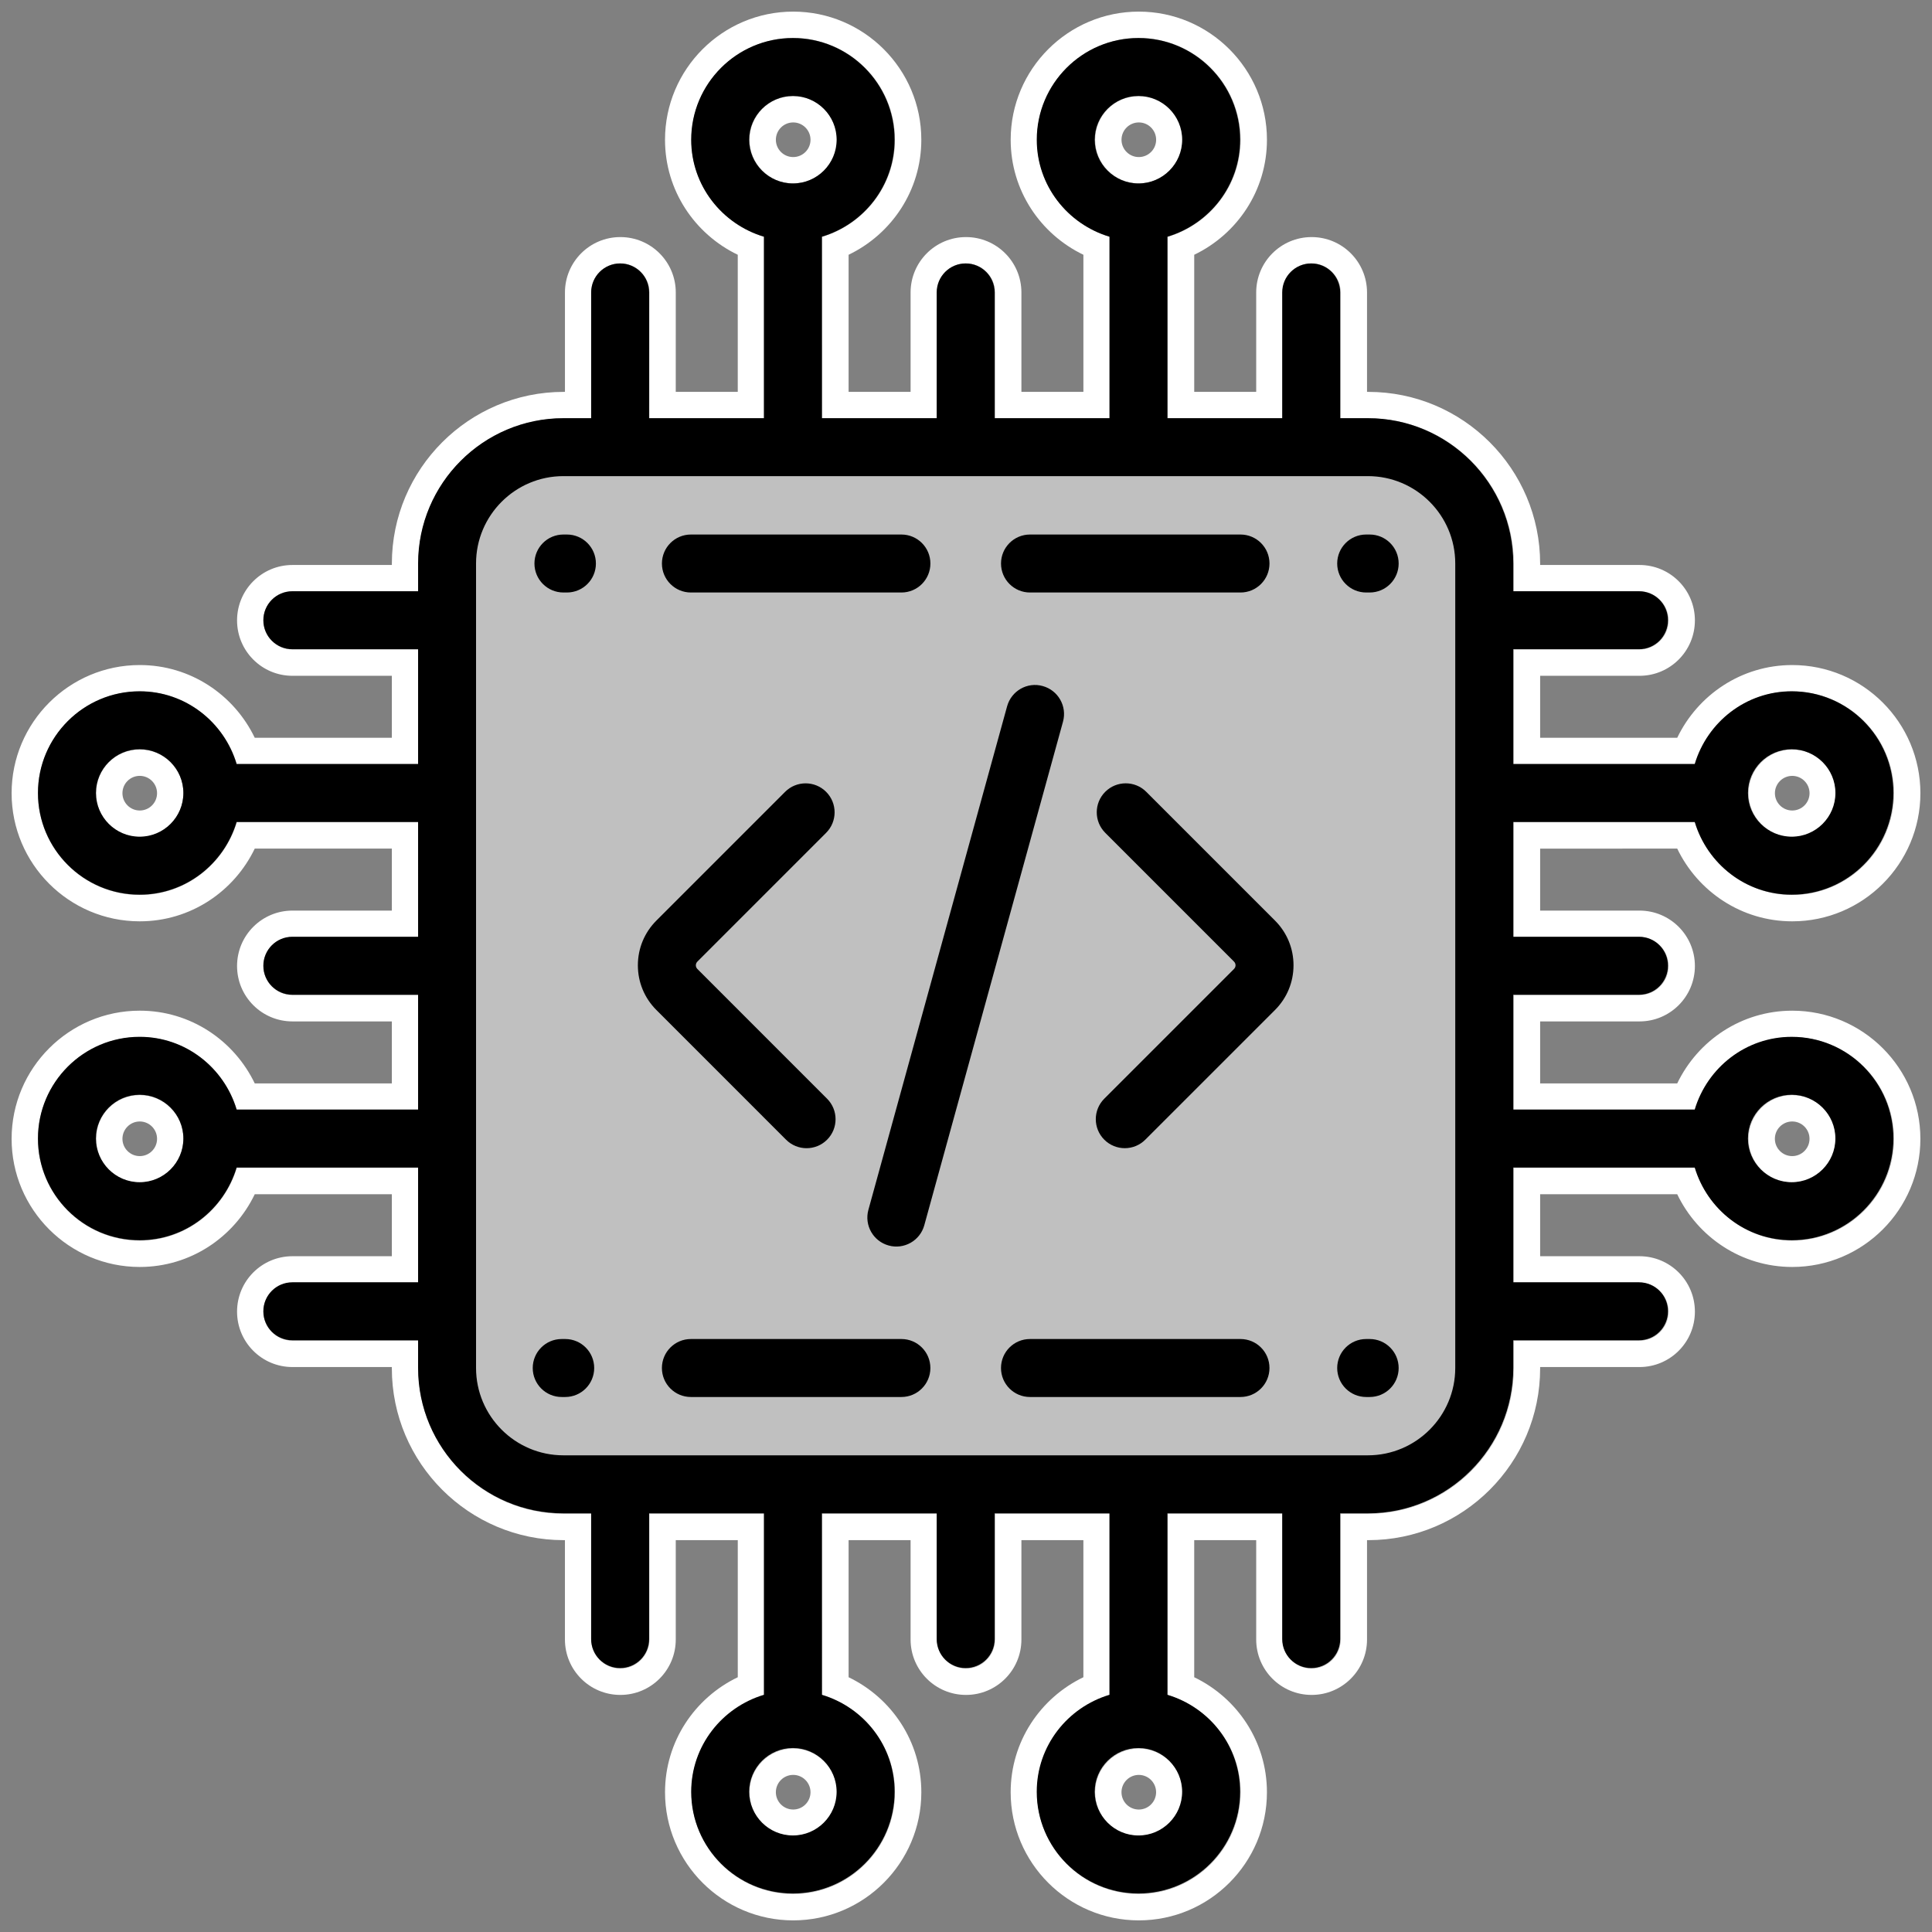 <?xml version="1.0" encoding="UTF-8" standalone="no"?>
<!DOCTYPE svg PUBLIC "-//W3C//DTD SVG 1.1//EN" "http://www.w3.org/Graphics/SVG/1.1/DTD/svg11.dtd">
<svg width="100%" height="100%" viewBox="0 0 1024 1024" version="1.1" xmlns="http://www.w3.org/2000/svg" xmlns:xlink="http://www.w3.org/1999/xlink" xml:space="preserve" xmlns:serif="http://www.serif.com/" style="fill-rule:evenodd;clip-rule:evenodd;stroke-linejoin:round;stroke-miterlimit:2;">
    <rect x="0" y="0" width="1024" height="1024" fill="#808080" stroke="none"/>
    <rect id="Artboard1" x="0" y="0" width="1024" height="1024" style="fill:none;"/>
    <g id="Artboard11" serif:id="Artboard1">
        <g id="Layer1">
            <g>
                <path d="M898.504,435.78L802.306,435.787L802.306,496.634L868.962,496.634C877.454,496.634 884.332,503.512 884.332,512.003C884.332,520.488 877.461,527.373 868.962,527.373L802.306,527.373L802.306,588.235L898.499,588.235C905.165,566.023 925.573,549.685 949.928,549.685C979.662,549.685 1003.84,573.872 1003.84,603.605C1003.84,633.332 979.662,657.518 949.928,657.518C925.564,657.518 905.164,641.188 898.499,618.976L802.306,618.976L802.306,679.823L868.962,679.823C877.454,679.823 884.332,686.701 884.332,695.192C884.332,703.677 877.461,710.562 868.962,710.562L802.306,710.562L802.306,725.259C802.306,767.743 767.739,802.31 725.247,802.31L710.55,802.31L710.55,868.974C710.55,877.458 703.679,884.344 695.181,884.344C686.689,884.344 679.811,877.466 679.811,868.974L679.811,802.31L618.964,802.31L618.957,898.509C641.168,905.175 657.5,925.576 657.5,949.931C657.5,979.657 633.32,1003.84 603.586,1003.84C573.853,1003.84 549.673,979.657 549.673,949.931C549.673,925.568 566.004,905.174 588.216,898.509L588.216,802.31L527.368,802.31L527.368,868.974C527.368,877.458 520.497,884.344 511.999,884.344C503.508,884.344 496.63,877.466 496.63,868.974L496.63,802.31L435.775,802.31L435.782,898.509C457.993,905.175 474.325,925.576 474.325,949.931C474.325,979.657 450.145,1003.84 420.412,1003.84C390.671,1003.84 366.479,979.657 366.479,949.931C366.479,925.574 382.816,905.174 405.036,898.509L405.036,802.31L344.167,802.31L344.167,868.974C344.167,877.458 337.296,884.344 328.797,884.344C320.306,884.344 313.428,877.466 313.428,868.974L313.428,802.31L298.731,802.31C256.254,802.31 221.687,767.743 221.687,725.259L221.687,710.562L155.015,710.562C146.524,710.562 139.646,703.684 139.646,695.192C139.646,686.708 146.517,679.823 155.015,679.823L221.687,679.823L221.687,618.976L125.481,618.976C118.815,641.18 98.421,657.518 74.066,657.518C44.332,657.518 20.153,633.332 20.153,603.605C20.153,573.87 44.332,549.677 74.066,549.677C98.421,549.677 118.815,566.008 125.481,588.228L221.687,588.228L221.687,527.373L155.015,527.373C146.524,527.373 139.646,520.495 139.646,512.003C139.646,503.519 146.517,496.634 155.015,496.634L221.694,496.634L221.687,435.779L125.481,435.779C118.815,457.984 98.421,474.322 74.066,474.322C44.332,474.322 20.153,450.135 20.153,420.409C20.153,390.675 44.332,366.488 74.066,366.488C98.421,366.488 118.816,382.819 125.481,405.039L221.687,405.039L221.687,344.191L155.016,344.191C146.524,344.191 139.646,337.313 139.646,328.822C139.646,320.337 146.517,313.452 155.016,313.452L221.694,313.452L221.694,298.748C221.694,256.264 256.261,221.704 298.738,221.704L313.435,221.697L313.435,155.026C313.435,146.542 320.306,139.656 328.805,139.656C337.296,139.656 344.174,146.534 344.174,155.026L344.16,221.697L405.029,221.697L405.029,125.491C382.817,118.825 366.472,98.432 366.472,74.076C366.472,44.343 390.671,20.156 420.405,20.156C450.139,20.156 474.325,44.343 474.318,74.076C474.318,98.432 457.988,118.826 435.775,125.491L435.782,221.697L496.63,221.697L496.63,155.026C496.63,146.542 503.501,139.656 511.999,139.656C520.491,139.656 527.369,146.534 527.369,155.026L527.369,221.704L588.223,221.697L588.223,125.492C566.012,118.825 549.681,98.424 549.681,74.076C549.681,44.343 573.86,20.156 603.594,20.156C633.327,20.156 657.507,44.343 657.507,74.076C657.507,98.432 641.177,118.826 618.964,125.492L618.964,221.697L679.812,221.697L679.812,155.026C679.812,146.542 686.683,139.657 695.181,139.657C703.672,139.657 710.55,146.535 710.55,155.026L710.55,221.705L725.247,221.705C767.739,221.705 802.306,256.264 802.306,298.749L802.306,313.453L868.963,313.453C877.454,313.453 884.332,320.331 884.332,328.822C884.332,337.306 877.461,344.191 868.963,344.191L802.306,344.191L802.306,405.039L898.504,405.039C905.171,382.827 925.579,366.489 949.934,366.489C979.668,366.489 1003.85,390.676 1003.85,420.409C1003.85,450.136 979.668,474.33 949.934,474.323C925.57,474.323 905.17,457.992 898.504,435.78ZM397.227,74.08C397.227,86.859 407.629,97.254 420.415,97.247C433.188,97.247 443.59,86.852 443.59,74.073C443.59,61.293 433.188,50.891 420.415,50.891C407.629,50.891 397.227,61.294 397.227,74.08ZM443.582,949.912C443.582,937.132 433.181,926.73 420.408,926.73C407.621,926.73 397.219,937.132 397.219,949.912C397.219,962.691 407.622,973.086 420.408,973.086C433.181,973.086 443.582,962.691 443.582,949.912ZM74.077,626.762C86.849,626.762 97.251,616.367 97.244,603.588C97.244,590.808 86.842,580.406 74.07,580.406C61.297,580.406 50.896,590.808 50.896,603.588C50.896,616.367 61.298,626.762 74.077,626.762ZM949.927,397.23C937.14,397.23 926.738,407.632 926.738,420.411C926.738,433.191 937.14,443.585 949.927,443.585C962.699,443.585 973.101,433.191 973.101,420.411C973.101,407.631 962.699,397.23 949.927,397.23ZM580.422,74.08C580.422,86.859 590.824,97.254 603.603,97.247C616.375,97.247 626.777,86.852 626.777,74.073C626.777,61.293 616.375,50.891 603.603,50.891C590.823,50.891 580.422,61.294 580.422,74.08ZM626.759,949.912C626.759,937.132 616.357,926.73 603.585,926.737C590.813,926.737 580.411,937.139 580.411,949.919C580.411,962.698 590.813,973.093 603.585,973.093C616.357,973.093 626.759,962.698 626.759,949.912ZM74.077,443.585C86.849,443.585 97.251,433.19 97.244,420.404C97.244,407.624 86.842,397.222 74.07,397.222C61.297,397.222 50.896,407.624 50.896,420.404C50.896,433.191 61.298,443.585 74.077,443.585ZM949.909,580.406C937.122,580.406 926.72,590.808 926.72,603.588C926.72,616.367 937.122,626.762 949.909,626.762C962.681,626.762 973.083,616.367 973.083,603.588C973.083,590.808 962.681,580.406 949.909,580.406Z" style="fill:rgb(192,192,192);"/>
                <path d="M888.964,449.78L816.306,449.786L816.306,482.634L868.962,482.634C885.189,482.634 898.332,495.777 898.332,512.003C898.332,528.216 885.202,541.373 868.962,541.373L816.306,541.373L816.306,574.235C816.306,574.235 888.959,574.235 888.959,574.235C899.906,551.477 923.019,535.685 949.928,535.685C987.383,535.685 1017.84,566.151 1017.84,603.605C1017.84,641.051 987.383,671.518 949.928,671.518C923.008,671.518 899.903,655.733 888.958,632.976L816.306,632.976L816.306,665.823L868.962,665.823C885.189,665.823 898.332,678.966 898.332,695.192C898.332,711.405 885.202,724.562 868.962,724.562L816.306,724.562L816.306,725.259C816.306,775.462 775.459,816.31 725.247,816.31L724.55,816.31L724.55,868.974C724.55,885.187 711.42,898.344 695.181,898.344C678.955,898.344 665.811,885.2 665.811,868.974C665.811,868.974 665.811,816.31 665.811,816.31L632.963,816.31C632.963,816.31 632.957,888.969 632.957,888.969C655.714,899.915 671.5,923.021 671.5,949.931C671.5,987.377 641.041,1017.84 603.586,1017.84C566.132,1017.84 535.673,987.377 535.673,949.931C535.673,923.013 551.458,899.912 574.216,888.968L574.216,816.31L541.368,816.31L541.368,868.974C541.368,885.187 528.239,898.344 511.999,898.344C495.773,898.344 482.63,885.2 482.63,868.974L482.63,816.31C482.63,816.31 449.776,816.31 449.776,816.31C449.776,816.31 449.781,888.968 449.781,888.968C472.539,899.914 488.325,923.02 488.325,949.931C488.325,987.377 457.866,1017.84 420.412,1017.84C382.949,1017.84 352.479,987.375 352.479,949.931C352.479,923.018 368.27,899.911 391.036,888.967C391.036,888.967 391.036,816.31 391.036,816.31L358.167,816.31L358.167,868.974C358.167,885.187 345.037,898.344 328.797,898.344C312.571,898.344 299.428,885.2 299.428,868.974L299.428,816.31L298.731,816.31C248.535,816.31 207.687,775.463 207.687,725.259C207.687,725.259 207.687,724.562 207.687,724.562L155.015,724.562C138.789,724.562 125.646,711.419 125.646,695.192C125.646,678.98 138.776,665.823 155.015,665.823L207.687,665.823C207.687,665.823 207.687,632.976 207.687,632.976C207.687,632.976 135.021,632.976 135.021,632.975C124.076,655.727 100.976,671.518 74.066,671.518C36.611,671.518 6.153,641.051 6.153,603.605C6.153,566.149 36.612,535.677 74.066,535.677C100.977,535.677 124.079,551.463 135.023,574.228C135.023,574.228 207.687,574.228 207.687,574.228C207.687,574.228 207.687,541.373 207.687,541.373L155.015,541.373C138.789,541.373 125.646,528.23 125.646,512.003C125.646,495.791 138.776,482.634 155.015,482.634C155.015,482.634 207.693,482.634 207.693,482.634L207.689,449.779C207.689,449.779 135.021,449.779 135.021,449.779C124.076,472.531 100.976,488.322 74.066,488.322C36.611,488.322 6.153,457.855 6.153,420.409C6.153,382.955 36.612,352.488 74.066,352.488C100.978,352.488 124.08,368.274 135.023,391.039L207.687,391.039C207.687,391.039 207.687,358.191 207.687,358.191L155.016,358.191C138.79,358.191 125.646,345.048 125.646,328.822C125.646,312.609 138.776,299.452 155.016,299.452L207.694,299.452L207.694,298.748C207.694,248.544 248.542,207.704 298.732,207.704L299.435,207.704L299.435,155.026C299.435,138.813 312.565,125.656 328.805,125.656C345.031,125.656 358.174,138.8 358.174,155.026L358.163,207.697L391.029,207.697C391.029,207.697 391.029,135.032 391.029,135.032C368.269,124.088 352.472,100.986 352.472,74.076C352.472,36.623 382.952,6.156 420.405,6.156C457.859,6.156 488.326,36.623 488.318,74.078C488.318,100.988 472.533,124.088 449.776,135.032C449.776,135.032 449.781,207.697 449.781,207.697C449.781,207.697 482.63,207.697 482.63,207.697L482.63,155.026C482.63,138.813 495.76,125.656 511.999,125.656C528.225,125.656 541.369,138.8 541.369,155.026C541.369,155.026 541.369,207.703 541.369,207.703L574.223,207.699C574.223,207.699 574.223,135.032 574.224,135.032C551.466,124.086 535.681,100.979 535.681,74.076C535.681,36.622 566.14,6.156 603.594,6.156C641.048,6.156 671.507,36.622 671.507,74.076C671.507,100.987 655.722,124.088 632.964,135.032L632.964,207.697C632.964,207.697 665.812,207.697 665.812,207.697L665.812,155.026C665.812,138.813 678.941,125.657 695.181,125.657C711.407,125.657 724.55,138.8 724.55,155.026L724.55,207.705L725.247,207.705C775.46,207.705 816.306,248.545 816.306,298.749L816.306,299.453L868.963,299.453C885.189,299.453 898.332,312.596 898.332,328.822C898.332,345.035 885.202,358.191 868.963,358.191L816.306,358.191L816.306,391.039C816.306,391.039 888.964,391.039 888.964,391.039C899.912,368.281 923.025,352.489 949.934,352.489C987.388,352.489 1017.85,382.955 1017.85,420.409C1017.85,457.855 987.388,488.33 949.933,488.323C923.014,488.322 899.909,472.537 888.964,449.78ZM898.504,435.78C905.17,457.992 925.57,474.323 949.934,474.323C979.668,474.33 1003.85,450.136 1003.85,420.409C1003.85,390.676 979.668,366.489 949.934,366.489C925.579,366.489 905.171,382.827 898.504,405.039L802.306,405.039L802.306,344.191L868.963,344.191C877.461,344.191 884.332,337.306 884.332,328.822C884.332,320.331 877.454,313.453 868.963,313.453L802.306,313.453L802.306,298.749C802.306,256.264 767.739,221.705 725.247,221.705L710.55,221.705L710.55,155.026C710.55,146.535 703.672,139.657 695.181,139.657C686.683,139.657 679.812,146.542 679.812,155.026L679.812,221.697L618.964,221.697L618.964,125.492C641.177,118.826 657.507,98.432 657.507,74.076C657.507,44.343 633.327,20.156 603.594,20.156C573.86,20.156 549.681,44.343 549.681,74.076C549.681,98.424 566.012,118.825 588.223,125.492L588.223,221.697L527.369,221.704L527.369,155.026C527.369,146.534 520.491,139.656 511.999,139.656C503.501,139.656 496.63,146.542 496.63,155.026L496.63,221.697L435.782,221.697L435.775,125.491C457.988,118.826 474.318,98.432 474.318,74.076C474.325,44.343 450.139,20.156 420.405,20.156C390.671,20.156 366.472,44.343 366.472,74.076C366.472,98.432 382.817,118.825 405.029,125.491L405.029,221.697L344.16,221.697L344.174,155.026C344.174,146.534 337.296,139.656 328.805,139.656C320.306,139.656 313.435,146.542 313.435,155.026L313.435,221.697L298.738,221.704C256.261,221.704 221.694,256.264 221.694,298.748L221.694,313.452L155.016,313.452C146.517,313.452 139.646,320.337 139.646,328.822C139.646,337.313 146.524,344.191 155.016,344.191L221.687,344.191L221.687,405.039L125.481,405.039C118.816,382.819 98.421,366.488 74.066,366.488C44.332,366.488 20.153,390.675 20.153,420.409C20.153,450.135 44.332,474.322 74.066,474.322C98.421,474.322 118.815,457.984 125.481,435.779L221.687,435.779L221.694,496.634L155.015,496.634C146.517,496.634 139.646,503.519 139.646,512.003C139.646,520.495 146.524,527.373 155.015,527.373L221.687,527.373L221.687,588.228L125.481,588.228C118.815,566.008 98.421,549.677 74.066,549.677C44.332,549.677 20.153,573.87 20.153,603.605C20.153,633.332 44.332,657.518 74.066,657.518C98.421,657.518 118.815,641.18 125.481,618.976L221.687,618.976L221.687,679.823L155.015,679.823C146.517,679.823 139.646,686.708 139.646,695.192C139.646,703.684 146.524,710.562 155.015,710.562L221.687,710.562L221.687,725.259C221.687,767.743 256.254,802.31 298.731,802.31L313.428,802.31L313.428,868.974C313.428,877.466 320.306,884.344 328.797,884.344C337.296,884.344 344.167,877.458 344.167,868.974L344.167,802.31L405.036,802.31L405.036,898.509C382.816,905.174 366.479,925.574 366.479,949.931C366.479,979.657 390.671,1003.84 420.412,1003.84C450.145,1003.84 474.325,979.657 474.325,949.931C474.325,925.576 457.993,905.175 435.782,898.509L435.775,802.31L496.63,802.31L496.63,868.974C496.63,877.466 503.508,884.344 511.999,884.344C520.497,884.344 527.368,877.458 527.368,868.974L527.368,802.31L588.216,802.31L588.216,898.509C566.004,905.174 549.673,925.568 549.673,949.931C549.673,979.657 573.853,1003.84 603.586,1003.84C633.32,1003.84 657.5,979.657 657.5,949.931C657.5,925.576 641.168,905.175 618.957,898.509L618.964,802.31L679.811,802.31L679.811,868.974C679.811,877.466 686.689,884.344 695.181,884.344C703.679,884.344 710.55,877.458 710.55,868.974L710.55,802.31L725.247,802.31C767.739,802.31 802.306,767.743 802.306,725.259L802.306,710.562L868.962,710.562C877.461,710.562 884.332,703.677 884.332,695.192C884.332,686.701 877.454,679.823 868.962,679.823L802.306,679.823L802.306,618.976L898.499,618.976C905.164,641.188 925.564,657.518 949.928,657.518C979.662,657.518 1003.84,633.332 1003.84,603.605C1003.84,573.872 979.662,549.685 949.928,549.685C925.573,549.685 905.165,566.023 898.499,588.235L802.306,588.235L802.306,527.373L868.962,527.373C877.461,527.373 884.332,520.488 884.332,512.003C884.332,503.512 877.454,496.634 868.962,496.634L802.306,496.634L802.306,435.787L898.504,435.78ZM949.927,397.23C962.699,397.23 973.101,407.631 973.101,420.411C973.101,433.191 962.699,443.585 949.927,443.585C937.14,443.585 926.738,433.191 926.738,420.411C926.738,407.632 937.14,397.23 949.927,397.23ZM949.927,411.23C944.861,411.23 940.738,415.348 940.738,420.411C940.738,425.473 944.862,429.585 949.927,429.585C954.983,429.585 959.101,425.47 959.101,420.411C959.101,415.351 954.984,411.23 949.927,411.23ZM626.759,949.912C626.759,962.698 616.357,973.093 603.585,973.093C590.813,973.093 580.411,962.698 580.411,949.919C580.411,937.139 590.813,926.737 603.585,926.737C616.357,926.73 626.759,937.132 626.759,949.912ZM612.759,949.912C612.759,944.855 608.647,940.735 603.593,940.737L603.585,940.737C598.527,940.737 594.411,944.859 594.411,949.919C594.411,954.978 598.529,959.093 603.585,959.093C608.642,959.093 612.759,954.975 612.759,949.912ZM74.077,443.585C61.298,443.585 50.896,433.191 50.896,420.404C50.896,407.624 61.297,397.222 74.07,397.222C86.842,397.222 97.244,407.624 97.244,420.404C97.251,433.19 86.849,443.585 74.077,443.585ZM74.077,429.585C79.131,429.585 83.247,425.471 83.244,420.412L83.244,420.404C83.244,415.343 79.127,411.222 74.07,411.222C69.012,411.222 64.896,415.344 64.896,420.404C64.896,425.468 69.016,429.585 74.077,429.585ZM580.422,74.08C580.422,61.294 590.823,50.891 603.603,50.891C616.375,50.891 626.777,61.293 626.777,74.073C626.777,86.852 616.375,97.247 603.603,97.247C590.824,97.254 580.422,86.859 580.422,74.08ZM594.422,74.08C594.422,79.137 598.538,83.25 603.595,83.247L603.603,83.247C608.659,83.247 612.777,79.132 612.777,74.073C612.777,69.012 608.661,64.891 603.603,64.891C598.54,64.891 594.422,69.014 594.422,74.08ZM397.227,74.08C397.227,61.294 407.629,50.891 420.415,50.891C433.188,50.891 443.59,61.293 443.59,74.073C443.59,86.852 433.188,97.247 420.415,97.247C407.629,97.254 397.227,86.859 397.227,74.08ZM411.227,74.08C411.227,79.138 415.347,83.25 420.408,83.247L420.415,83.247C425.472,83.247 429.59,79.132 429.59,74.073C429.59,69.012 425.473,64.891 420.415,64.891C415.349,64.891 411.227,69.013 411.227,74.08ZM443.582,949.912C443.582,962.691 433.181,973.086 420.408,973.086C407.622,973.086 397.219,962.691 397.219,949.912C397.219,937.132 407.621,926.73 420.408,926.73C433.181,926.73 443.582,937.132 443.582,949.912ZM429.582,949.912C429.582,944.851 425.466,940.73 420.408,940.73C415.343,940.73 411.219,944.849 411.219,949.912C411.219,954.973 415.344,959.086 420.408,959.086C425.465,959.086 429.582,954.971 429.582,949.912ZM74.077,626.762C61.298,626.762 50.896,616.367 50.896,603.588C50.896,590.808 61.297,580.406 74.07,580.406C86.842,580.406 97.244,590.808 97.244,603.588C97.251,616.367 86.849,626.762 74.077,626.762ZM74.077,612.762C79.13,612.762 83.247,608.651 83.244,603.596L83.244,603.588C83.244,598.527 79.127,594.406 74.07,594.406C69.012,594.406 64.896,598.527 64.896,603.588C64.896,608.648 69.017,612.762 74.077,612.762ZM949.909,580.406C962.681,580.406 973.083,590.808 973.083,603.588C973.083,616.367 962.681,626.762 949.909,626.762C937.122,626.762 926.72,616.367 926.72,603.588C926.72,590.808 937.122,580.406 949.909,580.406ZM949.909,594.406C944.843,594.406 940.72,598.525 940.72,603.588C940.72,608.649 944.844,612.762 949.909,612.762C954.965,612.762 959.083,608.647 959.083,603.588C959.083,598.527 954.966,594.406 949.909,594.406Z" style="fill:white;"/>
                <g id="Embedded" transform="matrix(1.811,0,0,1.811,-122.01,4.793)">
                    <rect x="201.377" y="134.891" width="292.866" height="291.601" style="fill:rgb(192,192,192);"/>
                    <path d="M233.29,153.79L232.271,153.79C227.579,153.79 223.786,157.591 223.786,162.274C223.786,166.962 227.583,170.759 232.271,170.759L233.29,170.759C237.981,170.759 241.774,166.958 241.774,162.274C241.774,157.587 237.978,153.79 233.29,153.79Z" style="fill-rule:nonzero;"/>
                    <path d="M468.23,153.79L467.211,153.79C462.519,153.79 458.726,157.591 458.726,162.274C458.726,166.962 462.523,170.759 467.211,170.759L468.23,170.759C472.921,170.759 476.714,166.958 476.714,162.274C476.714,157.587 472.918,153.79 468.23,153.79Z" style="fill-rule:nonzero;"/>
                    <path d="M468.23,389.24L467.211,389.24C462.519,389.24 458.726,393.041 458.726,397.724C458.726,402.412 462.523,406.209 467.211,406.209L468.23,406.209C472.921,406.209 476.714,402.408 476.714,397.724C476.714,393.041 472.918,389.24 468.23,389.24Z" style="fill-rule:nonzero;"/>
                    <path d="M232.79,389.24L231.771,389.24C227.079,389.24 223.286,393.041 223.286,397.724C223.286,402.412 227.083,406.209 231.771,406.209L232.79,406.209C237.481,406.209 241.274,402.408 241.274,397.724C241.274,393.041 237.481,389.24 232.79,389.24Z" style="fill-rule:nonzero;"/>
                    <path d="M309.43,330.91C312.743,327.598 312.743,322.226 309.43,318.91L271.481,280.953C271.11,280.582 271.024,280.156 271.024,279.863C271.024,279.574 271.106,279.152 271.481,278.773L309.149,241.097C312.462,237.785 312.462,232.41 309.149,229.097C305.837,225.785 300.465,225.785 297.149,229.097L259.481,266.769C255.985,270.266 254.055,274.914 254.055,279.863C254.055,284.813 255.985,289.461 259.481,292.957L297.43,330.91C300.743,334.223 306.114,334.223 309.43,330.91L309.43,330.91Z" style="fill-rule:nonzero;"/>
                    <path d="M402.84,229.09C399.527,225.778 394.156,225.778 390.84,229.09C387.527,232.403 387.527,237.774 390.84,241.09L428.516,278.77C428.887,279.141 428.973,279.567 428.973,279.856C428.973,280.149 428.891,280.571 428.516,280.95L390.559,318.903C387.246,322.215 387.246,327.586 390.559,330.903C393.871,334.215 399.243,334.219 402.559,330.903L440.516,292.954C444.012,289.458 445.942,284.809 445.942,279.856C445.942,274.91 444.012,270.262 440.516,266.77L402.84,229.09Z" style="fill-rule:nonzero;"/>
                    <path d="M372.55,198.14C368.034,196.855 363.363,199.55 362.116,204.066L321.522,351.436C320.28,355.955 322.932,360.623 327.448,361.87C331.893,363.116 336.624,360.514 337.882,355.944L378.476,208.574C379.718,204.055 377.066,199.387 372.55,198.14Z" style="fill-rule:nonzero;"/>
                    <path d="M269.58,170.76L331.185,170.76C335.876,170.76 339.669,166.959 339.669,162.276C339.669,157.588 335.873,153.791 331.185,153.791L269.58,153.791C264.889,153.791 261.096,157.592 261.096,162.276C261.092,166.959 264.889,170.76 269.58,170.76Z" style="fill-rule:nonzero;"/>
                    <path d="M368.82,170.76L430.425,170.76C435.116,170.76 438.909,166.959 438.909,162.276C438.909,157.588 435.113,153.791 430.425,153.791L368.82,153.791C364.129,153.791 360.336,157.592 360.336,162.276C360.336,166.959 364.133,170.76 368.82,170.76Z" style="fill-rule:nonzero;"/>
                    <path d="M331.18,389.24L269.575,389.24C264.884,389.24 261.091,393.041 261.091,397.724C261.091,402.412 264.888,406.209 269.575,406.209L331.18,406.209C335.871,406.209 339.664,402.408 339.664,397.724C339.664,393.041 335.868,389.24 331.18,389.24Z" style="fill-rule:nonzero;"/>
                    <path d="M430.42,389.24L368.815,389.24C364.124,389.24 360.331,393.041 360.331,397.724C360.331,402.412 364.128,406.209 368.815,406.209L430.42,406.209C435.111,406.209 438.904,402.408 438.904,397.724C438.908,393.041 435.111,389.24 430.42,389.24Z" style="fill-rule:nonzero;"/>
                    <path d="M563.36,237.92C567.04,250.182 578.301,259.197 591.751,259.197C608.165,259.201 621.513,245.845 621.513,229.435C621.513,213.021 608.165,199.669 591.751,199.669C578.306,199.669 567.04,208.689 563.36,220.95L510.255,220.95L510.255,187.36L547.052,187.36C551.743,187.36 555.536,183.559 555.536,178.876C555.536,174.188 551.74,170.391 547.052,170.391L510.255,170.391L510.255,162.274C510.255,138.821 491.173,119.743 467.716,119.743L459.603,119.743L459.603,82.934C459.603,78.247 455.806,74.45 451.118,74.45C446.427,74.45 442.634,78.25 442.634,82.934L442.634,119.739L409.044,119.739L409.044,66.63C421.306,62.95 430.321,51.692 430.321,38.247C430.321,21.833 416.973,8.481 400.559,8.481C384.145,8.481 370.797,21.833 370.797,38.247C370.797,51.688 379.813,62.95 392.074,66.63L392.074,119.739L358.48,119.743L358.48,82.934C358.48,78.246 354.683,74.45 349.996,74.45C345.304,74.45 341.511,78.25 341.511,82.934L341.511,119.739L307.921,119.739L307.917,66.63C320.179,62.95 329.194,51.692 329.194,38.247C329.198,21.833 315.846,8.481 299.432,8.481C283.018,8.481 269.659,21.833 269.659,38.247C269.659,51.692 278.683,62.95 290.944,66.63L290.944,119.739L257.342,119.739L257.35,82.934C257.35,78.246 253.553,74.45 248.866,74.45C244.174,74.45 240.381,78.25 240.381,82.934L240.381,119.739L232.268,119.743C208.819,119.743 189.737,138.821 189.737,162.274L189.737,170.391L152.928,170.391C148.237,170.391 144.444,174.192 144.444,178.875C144.444,183.563 148.24,187.36 152.928,187.36L189.733,187.36L189.733,220.95L136.624,220.95C132.944,208.684 121.686,199.669 108.241,199.669C91.827,199.669 78.479,213.021 78.479,229.435C78.479,245.845 91.827,259.197 108.241,259.197C121.686,259.197 132.944,250.177 136.624,237.92L189.733,237.92L189.737,271.514L152.928,271.514C148.236,271.514 144.443,275.315 144.443,279.998C144.443,284.686 148.24,288.483 152.928,288.483L189.733,288.483L189.733,322.077L136.624,322.077C132.944,309.811 121.686,300.796 108.241,300.796C91.827,300.796 78.479,314.151 78.479,330.566C78.479,346.976 91.827,360.328 108.241,360.328C121.686,360.328 132.944,351.308 136.624,339.051L189.733,339.051L189.733,372.641L152.928,372.641C148.236,372.641 144.443,376.441 144.443,381.125C144.443,385.813 148.24,389.609 152.928,389.609L189.733,389.609L189.733,397.723C189.733,421.176 208.815,440.258 232.264,440.258L240.377,440.258L240.377,477.059C240.377,481.746 244.174,485.543 248.862,485.543C253.553,485.543 257.346,481.742 257.346,477.059L257.346,440.258L290.948,440.258L290.948,493.363C278.682,497.042 269.663,508.304 269.663,521.75C269.663,538.16 283.018,551.512 299.436,551.512C315.85,551.512 329.198,538.16 329.198,521.75C329.198,508.305 320.182,497.043 307.921,493.363L307.917,440.258L341.511,440.258L341.511,477.059C341.511,481.746 345.308,485.543 349.995,485.543C354.687,485.543 358.48,481.742 358.48,477.059L358.48,440.258L392.07,440.258L392.07,493.363C379.808,497.042 370.793,508.301 370.793,521.75C370.793,538.16 384.141,551.512 400.555,551.512C416.969,551.512 430.317,538.16 430.317,521.75C430.317,508.305 421.301,497.043 409.04,493.363L409.044,440.258L442.634,440.258L442.634,477.059C442.634,481.746 446.431,485.543 451.118,485.543C455.81,485.543 459.603,481.742 459.603,477.059L459.603,440.258L467.716,440.258C491.173,440.258 510.255,421.176 510.255,397.723L510.255,389.609L547.052,389.609C551.743,389.609 555.536,385.809 555.536,381.125C555.536,376.438 551.739,372.641 547.052,372.641L510.255,372.641L510.255,339.051L563.357,339.051C567.037,351.313 578.298,360.328 591.748,360.328C608.162,360.328 621.51,346.976 621.51,330.566C621.51,314.152 608.162,300.8 591.748,300.8C578.303,300.8 567.037,309.819 563.357,322.081L510.255,322.081L510.255,288.483L547.052,288.483C551.743,288.483 555.536,284.682 555.536,279.998C555.536,275.311 551.739,271.514 547.052,271.514L510.255,271.514L510.255,237.924L563.36,237.92ZM591.747,216.639C598.798,216.639 604.54,222.381 604.54,229.436C604.54,236.491 598.798,242.229 591.747,242.229C584.688,242.229 578.946,236.491 578.946,229.436C578.946,222.381 584.688,216.639 591.747,216.639ZM387.767,38.249C387.767,31.19 393.509,25.448 400.564,25.448C407.615,25.448 413.357,31.19 413.357,38.245C413.357,45.3 407.615,51.038 400.564,51.038C393.509,51.042 387.767,45.304 387.767,38.249ZM286.637,38.249C286.637,31.19 292.379,25.448 299.438,25.448C306.489,25.448 312.231,31.19 312.231,38.245C312.231,45.3 306.489,51.038 299.438,51.038C292.379,51.042 286.637,45.304 286.637,38.249ZM108.247,242.229C101.192,242.229 95.45,236.491 95.45,229.432C95.45,222.377 101.192,216.635 108.243,216.635C115.294,216.635 121.036,222.377 121.036,229.432C121.04,236.491 115.298,242.229 108.247,242.229ZM108.247,343.349C101.192,343.349 95.45,337.611 95.45,330.556C95.45,323.501 101.192,317.759 108.243,317.759C115.294,317.759 121.036,323.501 121.036,330.556C121.04,337.611 115.298,343.349 108.247,343.349ZM312.227,521.739C312.227,528.794 306.485,534.532 299.434,534.532C292.375,534.532 286.633,528.794 286.633,521.739C286.633,514.684 292.375,508.942 299.434,508.942C306.485,508.942 312.227,514.684 312.227,521.739ZM413.347,521.739C413.347,528.798 407.605,534.536 400.554,534.536C393.503,534.536 387.761,528.798 387.761,521.743C387.761,514.688 393.503,508.946 400.554,508.946C407.605,508.942 413.347,514.684 413.347,521.739ZM591.737,317.759C598.788,317.759 604.53,323.501 604.53,330.556C604.53,337.611 598.788,343.349 591.737,343.349C584.678,343.349 578.936,337.611 578.936,330.556C578.936,323.501 584.678,317.759 591.737,317.759ZM493.276,397.712C493.276,411.81 481.807,423.278 467.706,423.278L232.256,423.278C218.162,423.278 206.694,411.809 206.694,397.712L206.694,162.262C206.694,148.168 218.163,136.7 232.256,136.7L467.706,136.7C481.808,136.7 493.276,148.169 493.276,162.262L493.276,397.712Z" style="fill-rule:nonzero;"/>
                </g>
            </g>
        </g>
    </g>
</svg>
